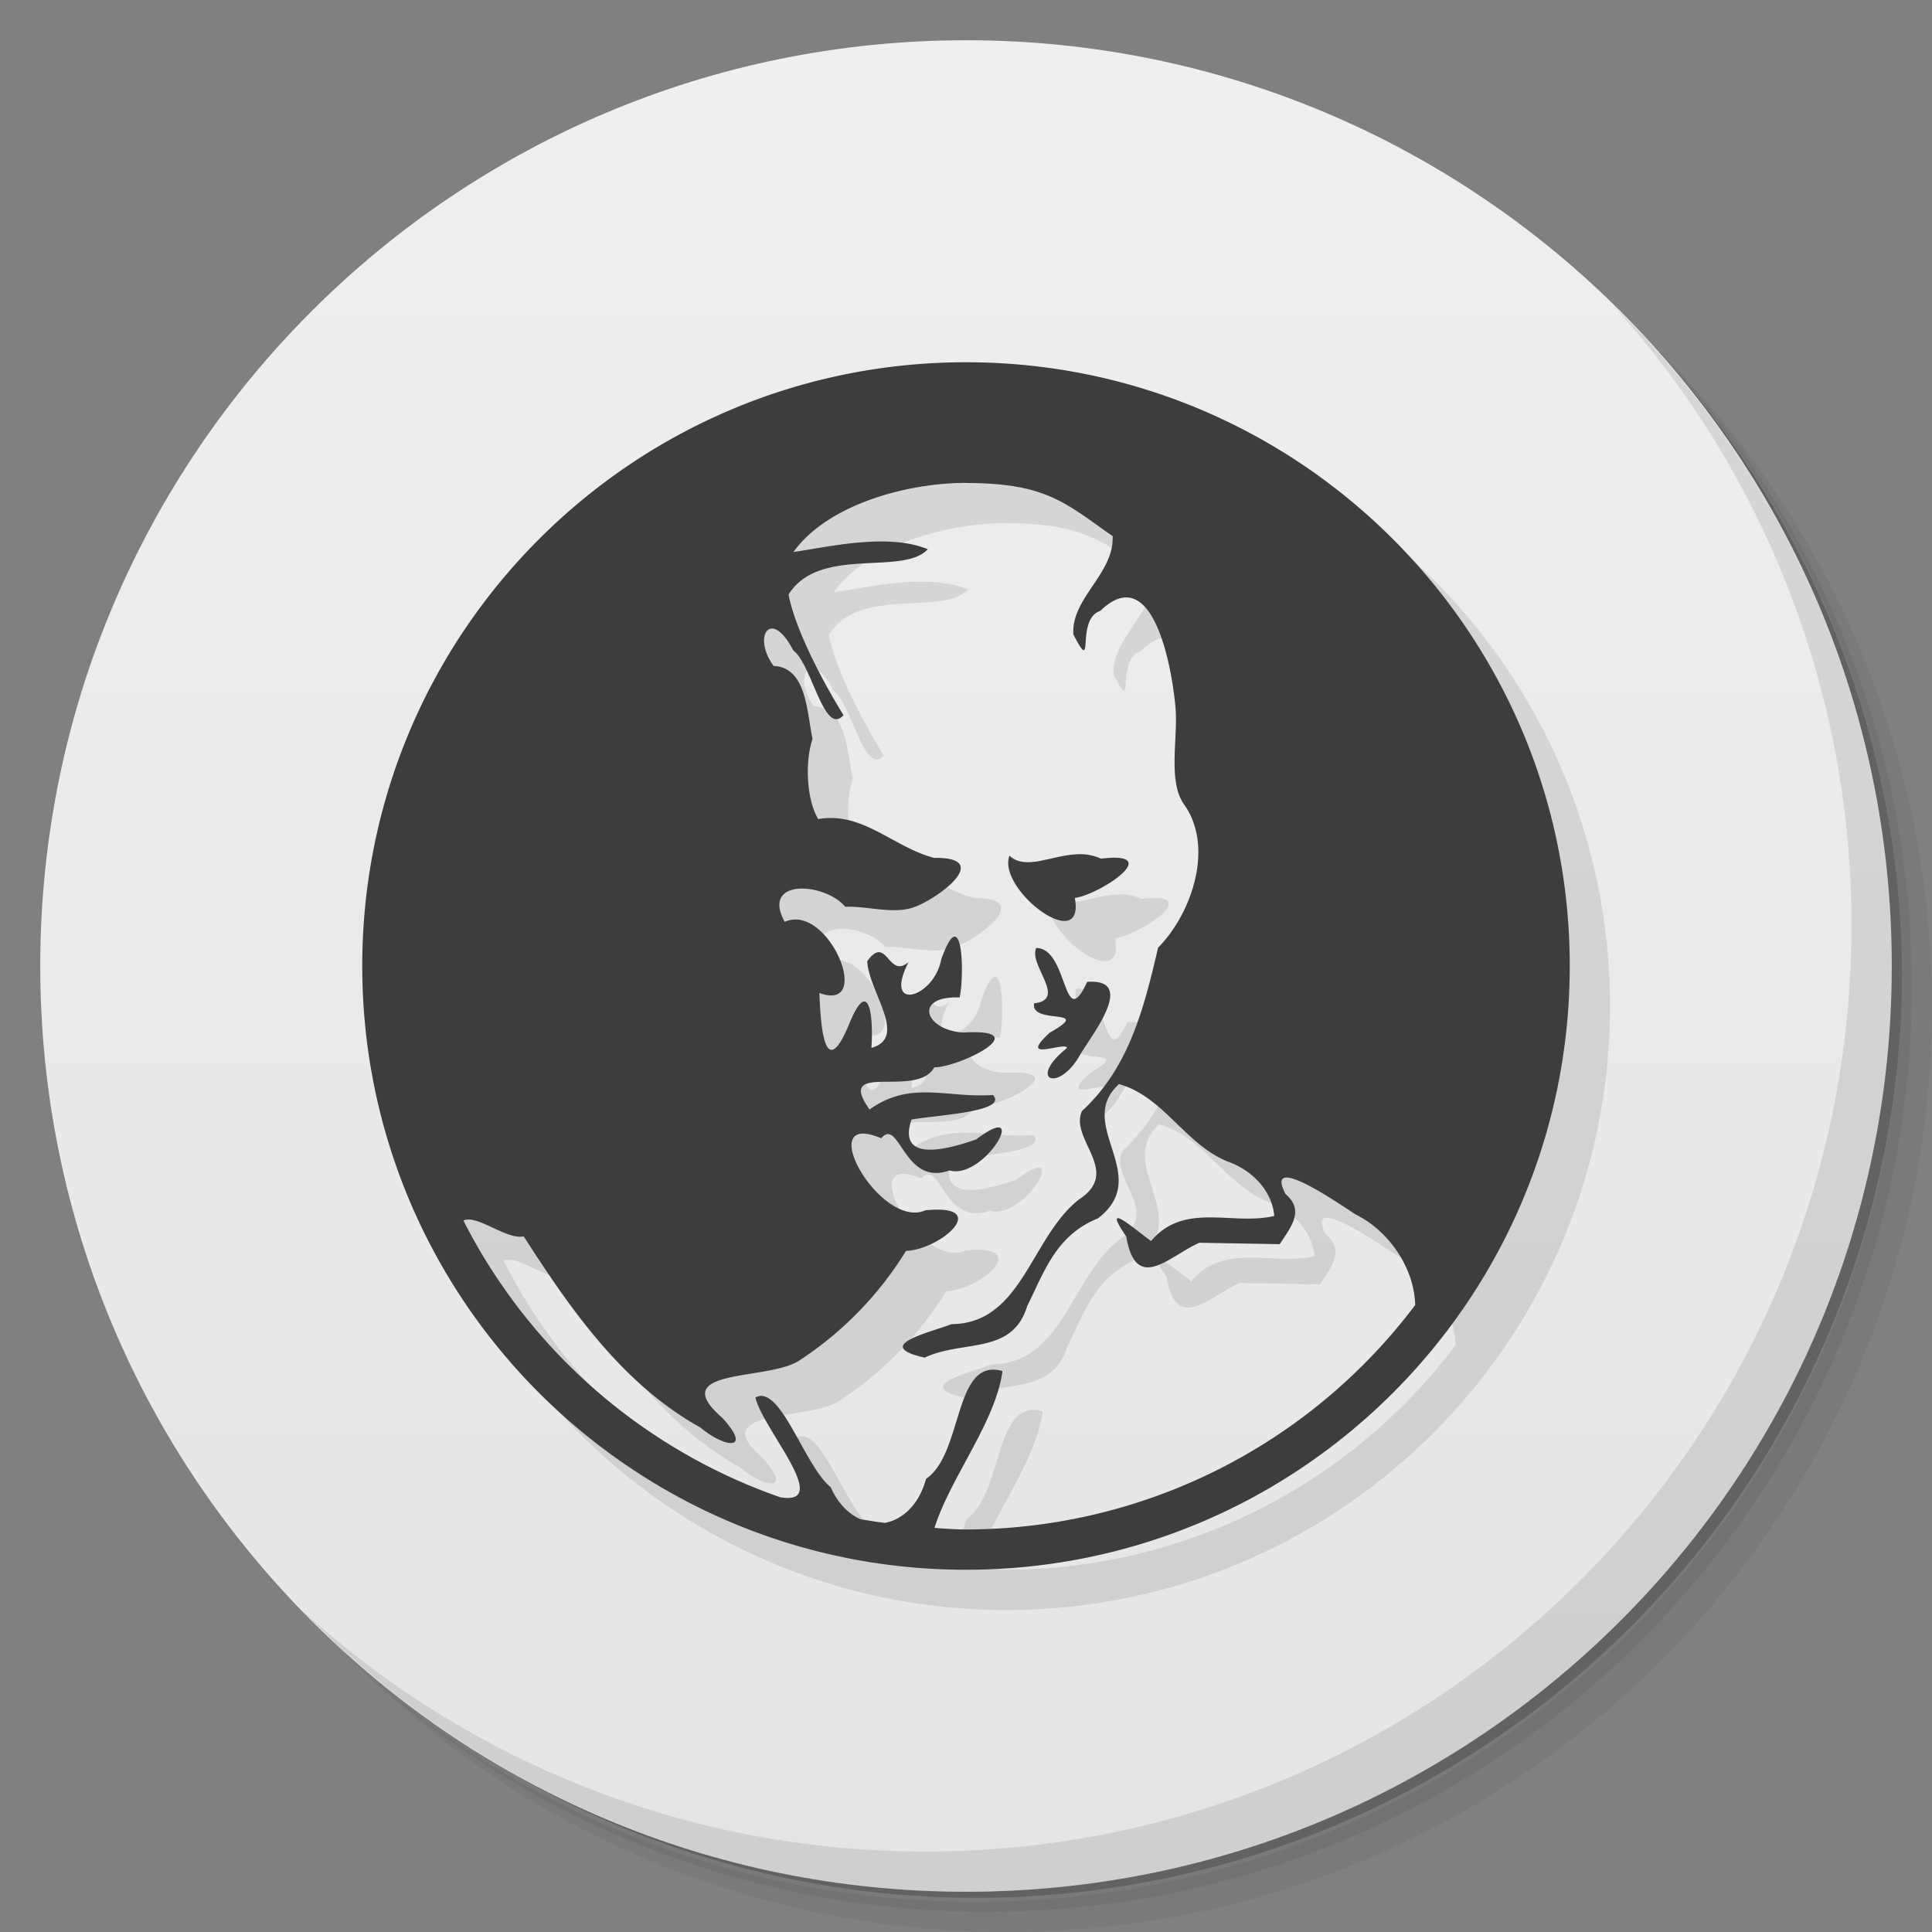 <svg viewBox="0 0 48 48" xmlns="http://www.w3.org/2000/svg">
  <rect x="0" y="0" width="48" height="48" fill="#808080" stroke="none"/>
  <defs>
    <linearGradient id="a" x2="0" y1="47" y2="1" gradientUnits="userSpaceOnUse">
      <stop offset="0" stop-color="#e5e5e5"/>
      <stop offset="1" stop-color="#efefef"/>
    </linearGradient>
  </defs>
  <path d="M36.31 5c5.859 4.062 9.688 10.831 9.688 18.5 0 12.426-10.07 22.5-22.5 22.5-7.669 0-14.438-3.828-18.5-9.688a23.24 23.24 0 0 0 3.781 4.969 22.923 22.923 0 0 0 15.469 5.969c12.703 0 23-10.298 23-23a22.92 22.92 0 0 0-5.969-15.469A23.216 23.216 0 0 0 36.31 5zm4.969 3.781A22.911 22.911 0 0 1 47.498 24.5c0 12.703-10.297 23-23 23a22.909 22.909 0 0 1-15.719-6.219C12.939 45.425 18.662 48 24.998 48c12.703 0 23-10.298 23-23 0-6.335-2.575-12.06-6.719-16.219z" opacity=".05"/>
  <path d="M41.28 8.781a22.923 22.923 0 0 1 5.969 15.469c0 12.703-10.297 23-23 23A22.92 22.92 0 0 1 8.78 41.281 22.911 22.911 0 0 0 24.499 47.5c12.703 0 23-10.298 23-23A22.909 22.909 0 0 0 41.28 8.781z" opacity=".1"/>
  <path d="M31.25 2.375C39.865 5.529 46 13.792 46 23.505c0 12.426-10.07 22.5-22.5 22.5-9.708 0-17.971-6.135-21.12-14.75a23 23 0 0 0 44.875-7 23 23 0 0 0-16-21.875z" opacity=".2"/>
  <path d="M24 1c12.703 0 23 10.297 23 23S36.703 47 24 47 1 36.703 1 24 11.297 1 24 1z" fill="url(#a)"/>
  <path d="M40.03 7.531A22.922 22.922 0 0 1 45.999 23c0 12.703-10.297 23-23 23A22.92 22.92 0 0 1 7.53 40.031C11.708 44.322 17.54 47 23.999 47c12.703 0 23-10.298 23-23 0-6.462-2.677-12.291-6.969-16.469z" opacity=".1"/>
  <path d="M25 10c-8.284 0-15 6.716-15 15s6.716 15 15 15 15-6.716 15-15-6.716-15-15-15zm0 3c2 0 2.475.505 3.643 1.32.043.933-1.038 1.541-.975 2.445.555 1.065.037-.38.666-.586 1.305-1.265 1.782 1.377 1.871 2.404.066.765-.198 1.827.215 2.406.741 1.039.212 2.68-.648 3.557-.351 1.506-.723 2.986-1.891 4.057-.317.71 1 1.499-.074 2.197-1.197.936-1.413 3.086-3.168 3.098-.513.203-2 .532-.666.832.948-.449 2.18-.06 2.547-1.281.423-.848.712-1.757 1.76-2.18 1.38-1.063-.59-2.334.521-3.334 1.133.314 1.666 1.552 2.775 1.951.562.222 1.034.72 1.082 1.324-1.026.247-2.242-.357-3.059.623-.362-.251-1.282-1.076-.619-.115.247 1.438 1.078.477 1.82.158l1.994.035c.267-.413.632-.834.145-1.244-.554-1.071 1.352.255 1.744.508.831.408 1.457 1.34 1.477 2.248A13.984 13.984 0 0 1 25 38.999c-.261 0-.523-.019-.783-.039.395-1.253 1.526-2.642 1.689-3.896a.86.86 0 0 0-.213-.035c-.982-.026-.81 2.119-1.686 2.713-.169.634-.58 1.014-1.025 1.094a13.754 13.754 0 0 1-.604-.092c-.29-.128-.559-.384-.738-.793-.616-.499-1.175-2.324-1.754-2.268a.312.312 0 0 0-.117.037c.162.76 1.935 2.696.619 2.48a14 14 0 0 1-7.875-6.875c.341-.161 1.053.478 1.5.393 1.167 1.821 2.454 3.671 4.387 4.748.604.505 1.309.599.551-.234-1.449-1.258 1.131-.917 1.906-1.43a8.685 8.685 0 0 0 2.652-2.723c.88-.039 2.144-1.173.482-1.01-1.117.498-2.828-2.525-1.098-1.789.46-.537.553 1.211 1.697.799.876.248 2.043-1.816.662-.77-.566.195-1.986.648-1.607-.492.57-.113 2.425-.187 2.023-.613-1.139.084-2.041-.371-3.064.361-.874-1.228 1.18-.258 1.607-1.047.629.001 2.577-.975.715-.865-.959-.062-1.237-.916-.084-.871.125-.585.072-2.429-.457-.949-.172.958-1.459 1.341-.814.07-.505.438-.536-.708-1.025-.021.039.763 1.025 1.897.104 2.152.054-.756-.05-1.861-.58-.527-.618 1.44-.685-.197-.713-.836 1.369.5.224-2.256-.861-1.768-.598-1.086.989-.983 1.504-.375.574-.02 1.227.203 1.744-.002.646-.256 1.905-1.232.459-1.213-1.018-.269-1.768-1.156-2.875-.963-.279-.458-.341-1.393-.141-1.992-.144-.672-.145-1.777-.967-1.813-.544-.748-.056-1.449.486-.387.461.331.771 2.156 1.25 1.609-.54-.874-1.204-2.148-1.365-2.996.764-1.221 2.837-.453 3.459-1.125-1.013-.425-2.588-.03-3.338.068.861-1.193 2.845-1.717 4.287-1.717m2.725 9.229c-.634.039-1.251.398-1.645.033-.312.846 1.887 2.494 1.625 1.051.641-.093 2.244-1.17.652-.977a1.279 1.279 0 0 0-.633-.107zm-.98 2.328c-.193.428.781 1.277-.051 1.373-.105.553 1.519.089.387.73-.832.764.401.203.43.379-1 .806-.212 1.113.314.189.269-.475 1.449-1.924.186-1.83-.606 1.312-.46-.843-1.266-.842z" opacity=".1"/>
  <path d="M24 9C15.716 9 9 15.716 9 24s6.716 15 15 15 15-6.716 15-15S32.284 9 24 9m0 3c2 0 2.475.505 3.643 1.32.043.933-1.038 1.541-.975 2.445.555 1.065.037-.38.666-.586 1.305-1.265 1.782 1.377 1.871 2.404.066.765-.198 1.827.215 2.406.741 1.039.212 2.68-.648 3.557-.351 1.506-.723 2.986-1.891 4.057-.317.71 1 1.499-.074 2.197-1.197.936-1.413 3.086-3.168 3.098-.513.203-2 .532-.666.832.948-.449 2.18-.06 2.547-1.281.423-.848.712-1.757 1.76-2.18 1.38-1.063-.59-2.334.521-3.334 1.133.314 1.666 1.552 2.775 1.951.562.222 1.034.72 1.082 1.324-1.026.247-2.242-.357-3.059.623-.362-.251-1.282-1.076-.619-.115.247 1.438 1.078.477 1.82.158l1.994.035c.267-.413.632-.834.145-1.244-.554-1.071 1.352.255 1.744.508.831.408 1.457 1.34 1.477 2.248A13.984 13.984 0 0 1 24 37.999c-.261 0-.523-.019-.783-.039.395-1.253 1.526-2.642 1.689-3.896a.86.86 0 0 0-.213-.035c-.982-.026-.81 2.119-1.686 2.713-.169.634-.58 1.014-1.025 1.094a13.754 13.754 0 0 1-.604-.092c-.29-.128-.559-.384-.738-.793-.616-.499-1.175-2.324-1.754-2.268a.312.312 0 0 0-.117.037c.162.76 1.935 2.696.619 2.48a14 14 0 0 1-7.875-6.875c.341-.161 1.053.478 1.5.393 1.167 1.821 2.454 3.671 4.387 4.748.604.505 1.309.599.551-.234-1.449-1.258 1.131-.917 1.906-1.43a8.685 8.685 0 0 0 2.652-2.723c.88-.039 2.144-1.173.482-1.01-1.117.498-2.828-2.525-1.098-1.789.46-.537.553 1.211 1.697.799.876.248 2.043-1.816.662-.77-.566.195-1.986.648-1.607-.492.57-.113 2.425-.187 2.023-.613-1.139.084-2.041-.371-3.064.361-.874-1.228 1.18-.258 1.607-1.047.629.001 2.577-.975.715-.865-.959-.062-1.237-.916-.084-.871.125-.585.072-2.429-.457-.949-.172.958-1.459 1.341-.814.07-.505.438-.536-.708-1.025-.021.039.763 1.025 1.897.104 2.152.054-.756-.05-1.861-.58-.527-.618 1.44-.685-.197-.713-.836 1.369.5.224-2.256-.861-1.768-.598-1.086.989-.983 1.504-.375.574-.02 1.227.203 1.744-.002.646-.256 1.905-1.232.459-1.213-1.018-.269-1.768-1.156-2.875-.963-.279-.458-.341-1.393-.141-1.992-.144-.672-.145-1.777-.967-1.813-.544-.748-.056-1.449.486-.387.461.331.771 2.156 1.25 1.609-.54-.874-1.204-2.148-1.365-2.996.764-1.221 2.837-.453 3.459-1.125-1.013-.425-2.588-.03-3.338.068.861-1.193 2.845-1.717 4.287-1.717m2.725 9.229c-.634.039-1.251.398-1.645.033-.312.846 1.887 2.494 1.625 1.051.641-.093 2.244-1.17.652-.977a1.279 1.279 0 0 0-.633-.107zm-.98 2.328c-.193.428.781 1.277-.051 1.373-.105.553 1.519.089.387.73-.832.764.401.203.43.379-1 .806-.212 1.113.314.189.269-.475 1.449-1.924.186-1.83-.606 1.312-.46-.843-1.266-.842z" fill="#3d3d3d"/>
</svg>
